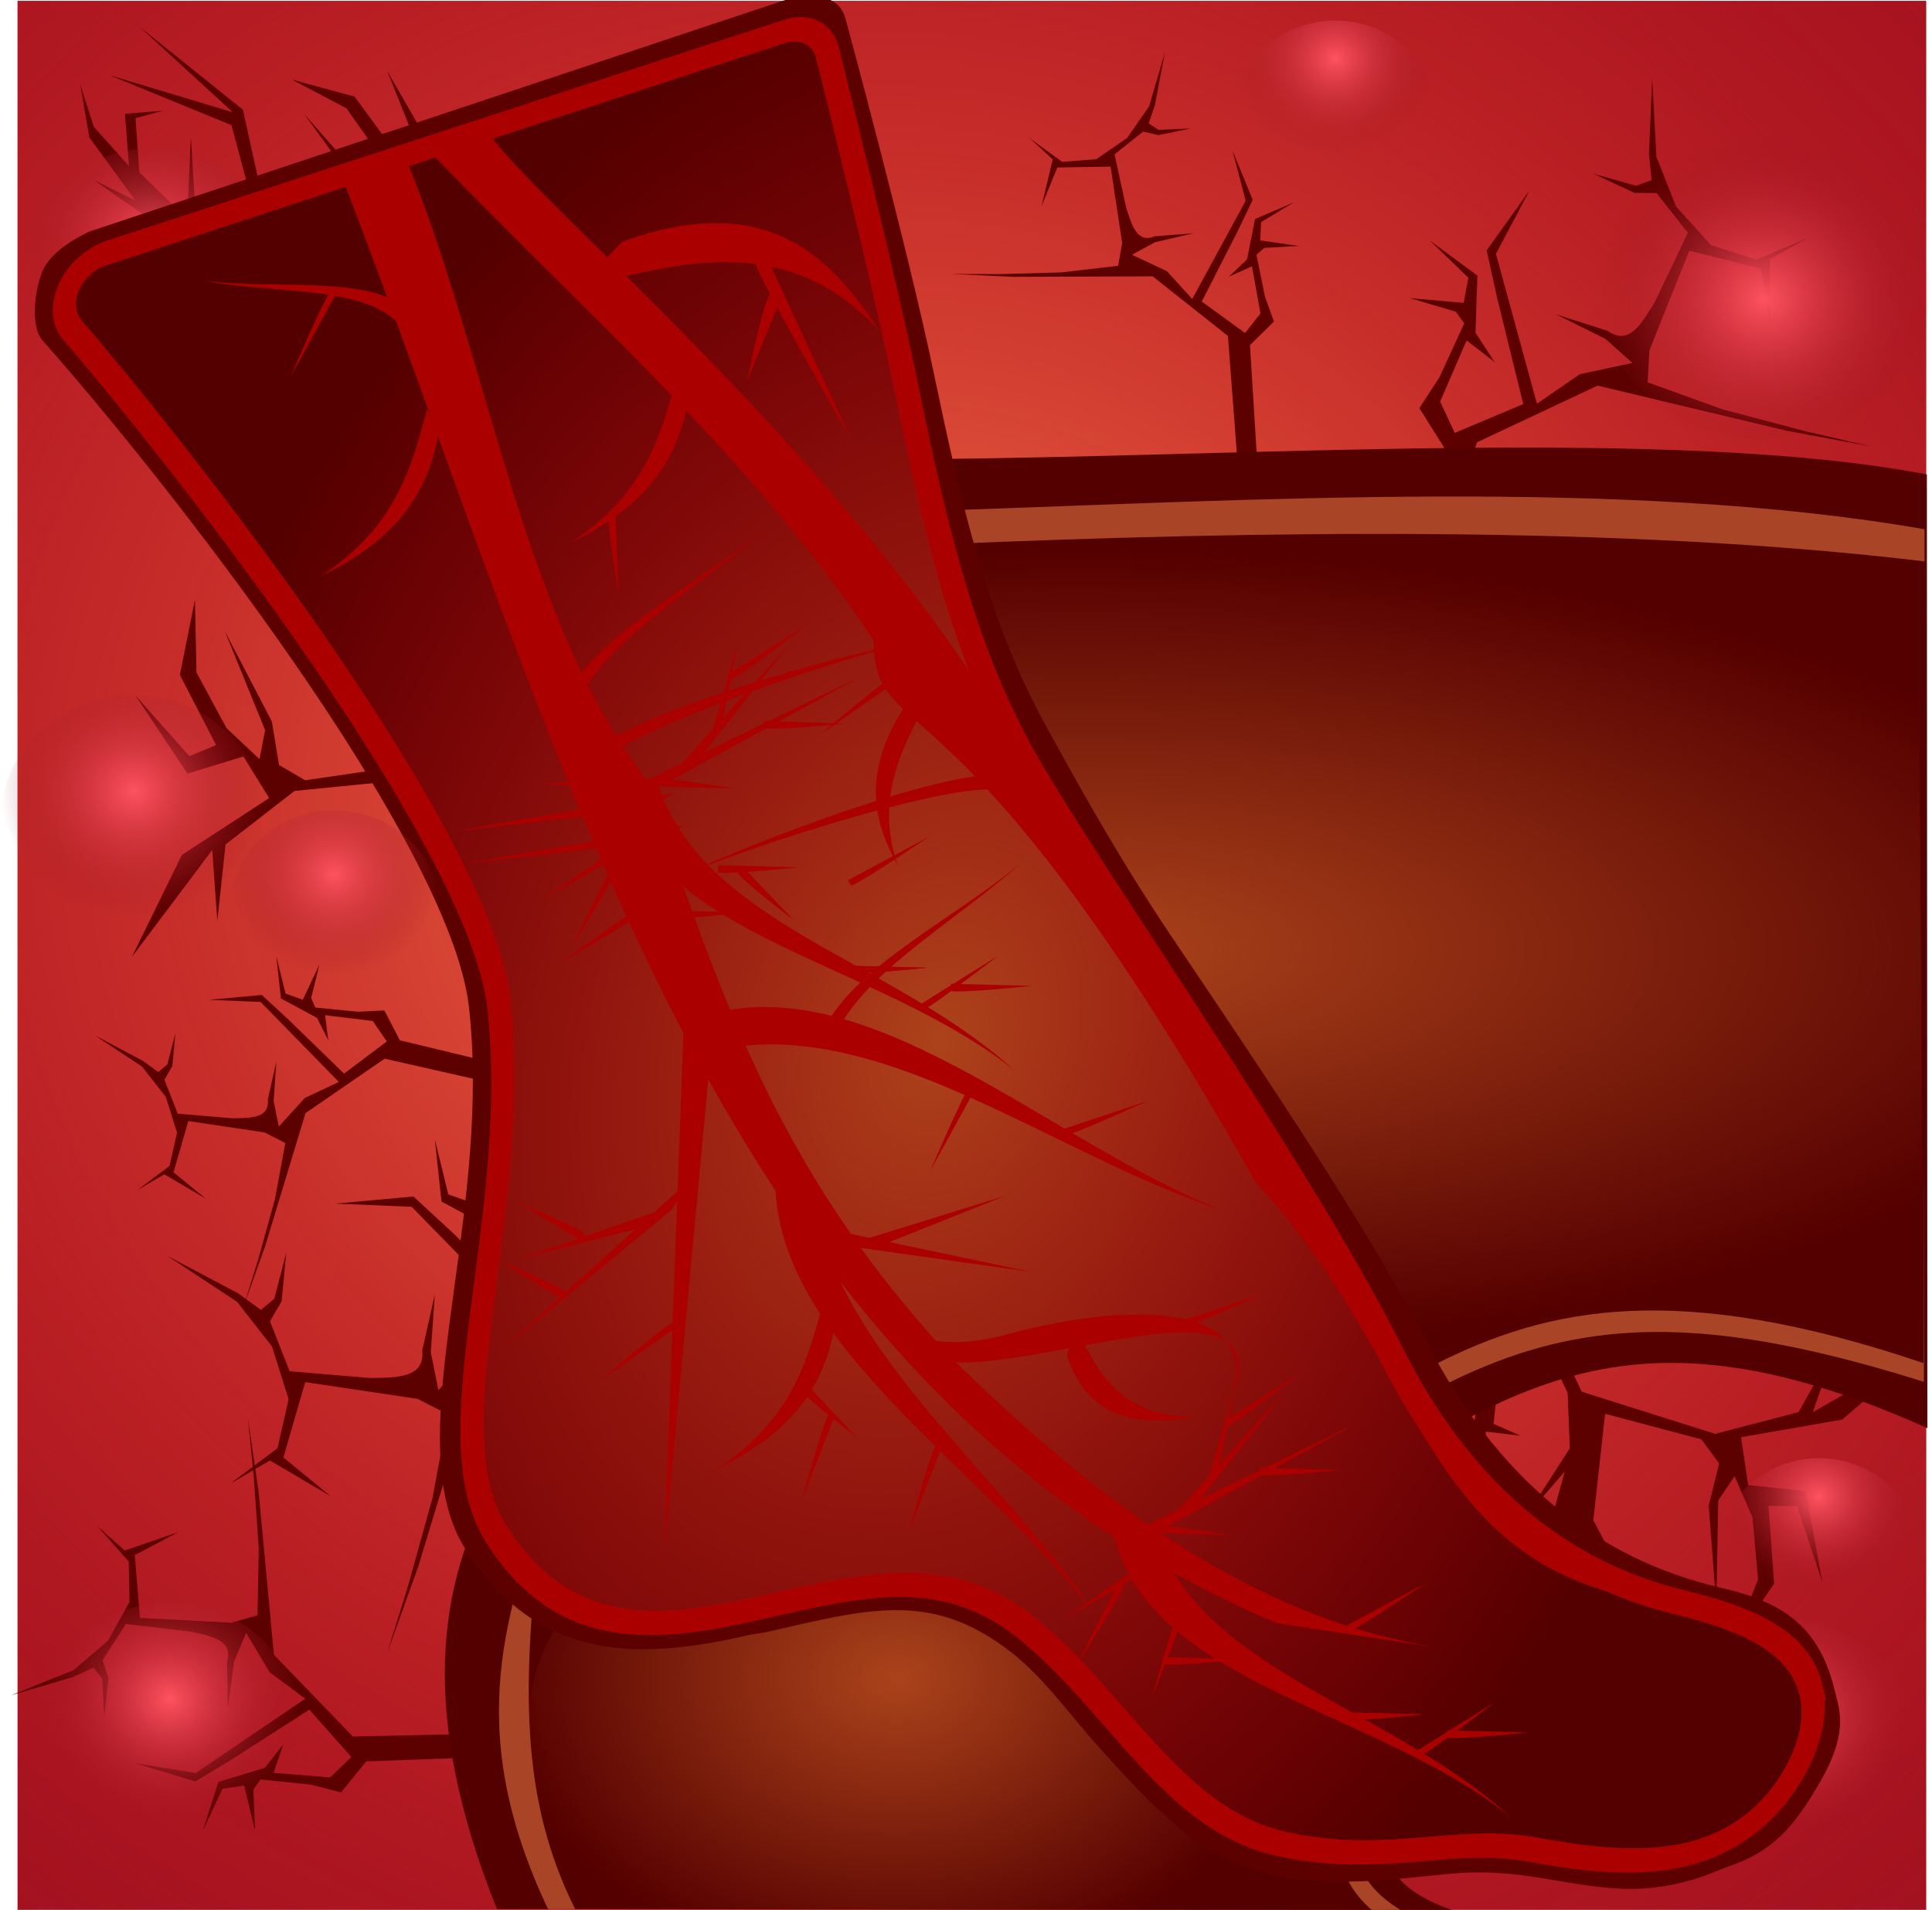 <?xml version="1.0" encoding="UTF-8" standalone="no"?>
<!-- Created with Inkscape (http://www.inkscape.org/) -->

<svg
   xmlns:dc="http://purl.org/dc/elements/1.1/"
   xmlns:cc="http://creativecommons.org/ns#"
   xmlns:rdf="http://www.w3.org/1999/02/22-rdf-syntax-ns#"
   xmlns:svg="http://www.w3.org/2000/svg"
   xmlns="http://www.w3.org/2000/svg"
   xmlns:xlink="http://www.w3.org/1999/xlink"
   xmlns:sodipodi="http://sodipodi.sourceforge.net/DTD/sodipodi-0.dtd"
   xmlns:inkscape="http://www.inkscape.org/namespaces/inkscape"
   width="228.484mm"
   height="225.822mm"
   viewBox="0 0 228.484 225.822"
   version="1.1"
   id="svg7324"
   inkscape:version="0.92.1 r15371"
   sodipodi:docname="fuß.svg">
  <defs
     id="defs7318">
    <radialGradient
       inkscape:collect="always"
       xlink:href="#linearGradient6774"
       id="radialGradient4899"
       gradientUnits="userSpaceOnUse"
       gradientTransform="matrix(0.16,-0.009,0.016,0.174,-4210.774,1723.339)"
       cx="23074.576"
       cy="282.299"
       fx="23074.576"
       fy="282.299"
       r="1142.857" />
    <linearGradient
       inkscape:collect="always"
       id="linearGradient6774">
      <stop
         style="stop-color:#f67a4b;stop-opacity:1"
         offset="0"
         id="stop6776" />
      <stop
         style="stop-color:#db0014;stop-opacity:0;"
         offset="1"
         id="stop6778" />
    </linearGradient>
    <radialGradient
       inkscape:collect="always"
       xlink:href="#linearGradient4632"
       id="radialGradient4901"
       gradientUnits="userSpaceOnUse"
       gradientTransform="matrix(1,-0.011,0.008,0.742,-932.249,557.451)"
       cx="-634.841"
       cy="64.481"
       fx="-634.841"
       fy="64.481"
       r="47.105" />
    <linearGradient
       inkscape:collect="always"
       id="linearGradient4632">
      <stop
         style="stop-color:#ab431b;stop-opacity:1;"
         offset="0"
         id="stop4628" />
      <stop
         style="stop-color:#ab431b;stop-opacity:0;"
         offset="1"
         id="stop4630" />
    </linearGradient>
    <radialGradient
       inkscape:collect="always"
       xlink:href="#linearGradient6784"
       id="radialGradient7013"
       gradientUnits="userSpaceOnUse"
       gradientTransform="matrix(0.191,0,0,0.201,-4831.11,-1410.284)"
       cx="22200.123"
       cy="-235.582"
       fx="22200.123"
       fy="-235.582"
       r="59.599" />
    <linearGradient
       inkscape:collect="always"
       id="linearGradient6784">
      <stop
         style="stop-color:#ff5260;stop-opacity:1"
         offset="0"
         id="stop6786" />
      <stop
         style="stop-color:#9b1320;stop-opacity:0;"
         offset="1"
         id="stop6788" />
    </linearGradient>
    <radialGradient
       inkscape:collect="always"
       xlink:href="#linearGradient4632"
       id="radialGradient6660"
       gradientUnits="userSpaceOnUse"
       gradientTransform="matrix(-0.039,-1,2.693,-0.008,-1744.541,-98.35)"
       cx="-625.019"
       cy="65.271"
       fx="-625.019"
       fy="65.271"
       r="47.105" />
    <radialGradient
       inkscape:collect="always"
       xlink:href="#linearGradient6784"
       id="radialGradient4907"
       gradientUnits="userSpaceOnUse"
       gradientTransform="matrix(0.318,0,0,0.335,-7508.946,-1385.25)"
       cx="22200.123"
       cy="-235.582"
       fx="22200.123"
       fy="-235.582"
       r="59.599" />
    <radialGradient
       inkscape:collect="always"
       xlink:href="#linearGradient6784"
       id="radialGradient4909"
       gradientUnits="userSpaceOnUse"
       gradientTransform="matrix(0.251,0,0,0.264,-6188.953,-1399.622)"
       cx="22200.123"
       cy="-235.582"
       fx="22200.123"
       fy="-235.582"
       r="59.599" />
    <radialGradient
       inkscape:collect="always"
       xlink:href="#linearGradient6784"
       id="radialGradient4911"
       gradientUnits="userSpaceOnUse"
       gradientTransform="matrix(0.251,0,0,0.264,-6187.063,-1590.5)"
       cx="22200.123"
       cy="-235.582"
       fx="22200.123"
       fy="-235.582"
       r="59.599" />
    <radialGradient
       inkscape:collect="always"
       xlink:href="#linearGradient6784"
       id="radialGradient4913"
       gradientUnits="userSpaceOnUse"
       gradientTransform="matrix(0.251,0,0,0.264,-6015.084,-1592.39)"
       cx="22200.123"
       cy="-235.582"
       fx="22200.123"
       fy="-235.582"
       r="59.599" />
    <radialGradient
       inkscape:collect="always"
       xlink:href="#linearGradient6784"
       id="radialGradient4915"
       gradientUnits="userSpaceOnUse"
       gradientTransform="matrix(0.251,0,0,0.264,-6079.749,-1594.689)"
       cx="22200.123"
       cy="-235.582"
       fx="22200.123"
       fy="-235.582"
       r="59.599" />
    <radialGradient
       inkscape:collect="always"
       xlink:href="#linearGradient6784"
       id="radialGradient4917"
       gradientUnits="userSpaceOnUse"
       gradientTransform="matrix(0.191,0,0,0.201,-4661.127,-1467.479)"
       cx="22200.123"
       cy="-235.582"
       fx="22200.123"
       fy="-235.582"
       r="59.599" />
    <radialGradient
       inkscape:collect="always"
       xlink:href="#linearGradient6860"
       id="radialGradient6171"
       cx="-1328.622"
       cy="933.101"
       fx="-1328.622"
       fy="933.101"
       r="138.888"
       gradientTransform="matrix(1,0,0,1.274,0,-255.802)"
       gradientUnits="userSpaceOnUse" />
    <linearGradient
       id="linearGradient6860"
       inkscape:collect="always">
      <stop
         id="stop6862"
         offset="0"
         style="stop-color:#ab431b;stop-opacity:1" />
      <stop
         id="stop6864"
         offset="1"
         style="stop-color:#db0014;stop-opacity:0;" />
    </linearGradient>
    <radialGradient
       inkscape:collect="always"
       xlink:href="#linearGradient6784"
       id="radialGradient7009"
       gradientUnits="userSpaceOnUse"
       gradientTransform="matrix(0.2,0,0,0.211,-4957.338,-1583.58)"
       cx="22200.123"
       cy="-235.582"
       fx="22200.123"
       fy="-235.582"
       r="59.599" />
  </defs>
  <sodipodi:namedview
     id="base"
     pagecolor="#ffffff"
     bordercolor="#666666"
     borderopacity="1.0"
     inkscape:pageopacity="0.0"
     inkscape:pageshadow="2"
     inkscape:zoom="0.35"
     inkscape:cx="1744.6371"
     inkscape:cy="98.177978"
     inkscape:document-units="mm"
     inkscape:current-layer="layer1"
     showgrid="false"
     fit-margin-top="0"
     fit-margin-left="0"
     fit-margin-right="0"
     fit-margin-bottom="0"
     inkscape:window-width="2560"
     inkscape:window-height="1377"
     inkscape:window-x="-8"
     inkscape:window-y="-8"
     inkscape:window-maximized="1" />
  <g
     inkscape:label="Ebene 1"
     inkscape:groupmode="layer"
     id="layer1"
     transform="translate(520.944,51.012)">
    <g
       transform="translate(1151.819,-464.956)"
       id="g7125"
       inkscape:export-xdpi="300"
       inkscape:export-ydpi="300">
      <rect
         transform="matrix(0,-1,-1,0,0,0)"
         y="1444.965"
         x="-639.761"
         height="225.721"
         width="225.721"
         id="rect4823"
         style="opacity:1;fill:#9b1320;fill-opacity:1;fill-rule:nonzero;stroke:none;stroke-width:0.943;stroke-miterlimit:4;stroke-dasharray:none;stroke-dashoffset:0;stroke-opacity:1" />
      <rect
         transform="matrix(0,-1,-1,0,0,0)"
         style="opacity:1;fill:url(#radialGradient4899);fill-opacity:1;fill-rule:nonzero;stroke:none;stroke-width:0.943;stroke-miterlimit:4;stroke-dasharray:none;stroke-dashoffset:0;stroke-opacity:1"
         id="rect4825"
         width="225.721"
         height="225.721"
         x="-639.761"
         y="1444.965" />
      <path
         style="fill:#5c0000;fill-opacity:1;fill-rule:evenodd;stroke:none;stroke-width:0.201px;stroke-linecap:butt;stroke-linejoin:miter;stroke-opacity:1"
         d="m -1526.404,468.679 -1.141,-15.01 -8.895,-7.05 -16.503,0.062 -7.386,-0.348 5.785,0.022 7.292,-0.203 6.723,-0.78 0.478,-2.697 -1.37,-9.03 -6.301,0.104 -1.861,4.563 1.315,-5.528 -2.713,-2.491 3.84,2.79 4.024,-0.313 3.647,-2.514 2.607,-3.742 1.877,-6.43 -1.202,6.313 -0.731,2.137 1.163,0.767 3.825,-0.169 -3.83,0.791 -1.819,-0.417 -3.371,2.686 1.373,6.306 c 0.67,2.067 1.278,4.261 3.359,3.385 l 4.599,-0.358 -4.546,1.061 -2.727,1.478 4.144,1.951 2.984,3.285 6.319,-11.622 -1.555,-5.927 2.388,5.819 -1.815,3.787 -4.21,8.242 5.119,3.719 1.822,-2.308 -1.003,-5.584 -2.744,1.243 2.157,-2.055 0.951,-4.771 4.633,-1.99 -3.923,2.343 -0.097,2.174 4.571,0.653 -4.083,0.232 -0.938,0.802 1.008,4.961 1.065,2.941 -2.837,2.794 0.942,15.154 z"
         id="path4829"
         inkscape:connector-curvature="0"
         sodipodi:nodetypes="ccccccccccccccccccccccccccccccccccccccccccccccccccccccc" />
      <path
         sodipodi:nodetypes="ccccccccccccccccccccccccccccccccccccccccccccccccccccccc"
         inkscape:connector-curvature="0"
         id="path4831"
         d="m -1504.4,486.169 6.308,-19.926 14.262,-6.706 22.288,5.322 10.095,1.875 -7.826,-1.807 -9.793,-2.589 -8.839,-3.189 0.209,-3.797 4.718,-11.771 8.484,2.141 1.067,6.758 -0.022,-7.89 4.458,-2.506 -6.076,2.552 -5.34,-1.701 -4.131,-4.556 -2.336,-5.885 -0.496,-9.287 -0.379,8.915 0.31,3.121 -1.815,0.668 -5.117,-1.443 4.926,2.286 2.591,0.014 3.704,4.7 -3.858,8.088 c -1.562,2.582 -3.081,5.354 -5.615,3.509 l -6.103,-1.944 5.808,2.878 3.216,2.863 -6.221,1.321 -5.076,3.494 -4.851,-17.716 3.983,-7.518 -5.075,7.108 1.251,5.695 3.074,12.477 -8.101,3.402 -1.73,-3.698 3.128,-7.229 3.315,2.551 -2.263,-3.463 0.229,-6.751 -5.63,-4.161 4.559,4.412 -0.558,2.969 -6.386,-0.569 5.445,1.609 1.013,1.382 -2.938,6.386 -2.373,3.638 2.947,4.678 -6.084,20.185 z"
         style="fill:#5c0000;fill-opacity:1;fill-rule:evenodd;stroke:none;stroke-width:0.279px;stroke-linecap:butt;stroke-linejoin:miter;stroke-opacity:1" />
      <path
         inkscape:connector-curvature="0"
         id="path4833"
         d="m -1495.86,557.199 10.164,21.3 15.768,4.98 9.87,-2.571 4.383,-7.801 -2.699,7.818 13.535,-7.783 -10.056,8.648 -11.969,2.086 0.845,5.648 6.8,0.735 1.978,10.765 -2.997,-8.99 -3.37,-0.034 0.658,9.2 -5.062,7.357 3.166,-7.86 -0.661,-7.349 -2.121,-4.86 -1.931,2.867 -0.225,12.479 -0.899,-11.873 1.234,-4.993 -2.107,-2.841 -11.383,-3.017 -1.394,12.584 8.515,16.07 -3.449,17.819 2.158,-17.198 -9.609,14.837 8.32,-16.068 -3.741,-7.913 -4.564,-5.819 -4.12,6.599 7.08,9.465 -7.642,-8.236 -0.86,9.168 4.412,6.001 3.554,-1.667 -4.269,3.077 -4.23,-5.849 -0.189,7.256 2.363,5.68 -3.774,-6.395 -0.794,-10.703 -2.51,5.781 2.256,-8.621 2.233,-1.379 0.293,-4.235 3.666,-7.906 1.524,-5.524 -4.574,5.293 5.17,-8.041 -0.252,-6.543 -6.847,-14.368 -1.916,18.018 3.157,1.4 -4.083,-0.475 0.79,14.408 -1.509,-9.292 -3.717,12.961 3.595,2.539 -3.855,-1.674 -0.413,2.899 3.094,2.584 -3.824,-1.34 -1.37,3.49 1.774,-12.113 -2.735,1.424 0.102,4.873 -1.39,-6.104 4.147,-2.561 2.636,-10.002 -4.28,-0.794 -2.935,4.809 2.912,2.432 -3.944,-2.676 3.452,-6.54 6.164,-0.722 1.269,-8.364 -4.109,-4.513 -3.8,4.551 0.998,3.614 -2.016,-3.691 4.149,-4.413 4.509,-0.405 1.644,-4.189 -2.983,-6.961 z"
         style="fill:#5c0000;fill-opacity:1;fill-rule:evenodd;stroke:none;stroke-width:0.332px;stroke-linecap:butt;stroke-linejoin:miter;stroke-opacity:1" />
      <path
         style="fill:#5c0000;fill-opacity:1;fill-rule:evenodd;stroke:none;stroke-width:0.238px;stroke-linecap:butt;stroke-linejoin:miter;stroke-opacity:1"
         d="m -1613.232,618.873 -17.804,0.391 -9.329,-9.658 -1.835,-19.437 -1.263,-8.656 0.694,6.808 0.605,8.609 -0.142,8.005 -3.119,0.875 -10.79,-0.569 -0.606,-7.43 5.157,-2.719 -6.357,2.187 -3.247,-2.906 3.728,4.198 0.097,4.774 -2.538,4.584 -4.104,3.502 -7.353,2.953 7.294,-2.145 2.432,-1.108 1.038,1.28 0.243,4.523 0.489,-4.601 -0.701,-2.093 2.772,-4.279 7.583,0.888 c 2.511,0.549 5.165,1.013 4.373,3.564 l 0.11,5.456 0.724,-5.475 1.425,-3.381 2.776,4.653 4.213,3.133 -12.953,8.783 -7.158,-1.145 7.127,2.138 4.249,-2.575 9.217,-5.909 4.971,5.597 -2.507,2.412 -6.69,-0.535 1.146,-3.375 -2.17,2.777 -5.507,1.672 -1.808,5.685 2.305,-4.889 2.548,-0.366 1.297,5.306 -0.199,-4.834 0.836,-1.197 5.958,0.613 3.586,0.914 2.962,-3.663 17.95,-0.643 z"
         id="path4835"
         inkscape:connector-curvature="0"
         sodipodi:nodetypes="ccccccccccccccccccccccccccccccccccccccccccccccccccccccc" />
      <path
         style="fill:#550000;fill-opacity:1;fill-rule:evenodd;stroke:none;stroke-width:0.265px;stroke-linecap:butt;stroke-linejoin:miter;stroke-opacity:1"
         d="m -1613.995,639.671 c -9.223,-22.956 -7.136,-38.535 -0.023,-50.838 l 112.731,26.364 c -0.011,8.198 -16.652,18.547 0.189,24.568 z"
         id="path4837"
         inkscape:connector-curvature="0"
         sodipodi:nodetypes="ccccc" />
      <path
         sodipodi:nodetypes="ccccc"
         inkscape:connector-curvature="0"
         id="path4839"
         d="m -1607.95,639.671 c -10.361,-21.818 -4.568,-35.371 -0.115,-49.609 l 100.751,23.718 c 0.039,8.664 -11.557,18.823 0.169,25.986 z"
         style="fill:#a94526;fill-opacity:1;fill-rule:evenodd;stroke:none;stroke-width:0.25px;stroke-linecap:butt;stroke-linejoin:miter;stroke-opacity:1" />
      <path
         style="fill:#550000;fill-opacity:1;fill-rule:evenodd;stroke:none;stroke-width:0.242px;stroke-linecap:butt;stroke-linejoin:miter;stroke-opacity:1"
         d="m -1604.745,639.671 c -6.375,-12.78 -6.642,-26.29 -3.621,-48.397 l 97.756,21.75 c 0.011,8.915 -8.72,19.088 0.063,26.742 z"
         id="path4841"
         inkscape:connector-curvature="0"
         sodipodi:nodetypes="ccccc" />
      <path
         sodipodi:nodetypes="ccccc"
         inkscape:connector-curvature="0"
         id="path4843"
         d="m -1604.745,639.671 c -14.555,-32.052 3.063,-38.067 10.945,-46.927 l 85.728,20.547 c 0.021,8.914 -9.089,17.139 -2.476,26.475 z"
         style="fill:url(#radialGradient4901);fill-opacity:1;fill-rule:evenodd;stroke:none;stroke-width:0.242px;stroke-linecap:butt;stroke-linejoin:miter;stroke-opacity:1" />
      <path
         sodipodi:nodetypes="ccccc"
         inkscape:connector-curvature="0"
         id="path4845"
         d="m -1444.827,582.805 c -44.322,-19.886 -54.698,3.407 -87.831,16.867 -67.216,-42.32 -23.796,-87.629 -31.614,-131.447 38.336,-0.206 89.698,-3.894 119.387,1.816 z"
         style="fill:#550000;fill-opacity:1;fill-rule:evenodd;stroke:none;stroke-width:0.504px;stroke-linecap:butt;stroke-linejoin:miter;stroke-opacity:1" />
      <path
         style="fill:#a94526;fill-opacity:1;fill-rule:evenodd;stroke:none;stroke-width:0.476px;stroke-linecap:butt;stroke-linejoin:miter;stroke-opacity:1"
         d="m -1445.237,577.327 c -44.022,-13.805 -55.488,-2.735 -94.928,26.63 -68.54,-49.745 -23.417,-87.999 -20.653,-129.672 35.593,-1.181 80.521,-3.912 115.656,2.237 z"
         id="path4847"
         inkscape:connector-curvature="0"
         sodipodi:nodetypes="ccccc" />
      <ellipse
         transform="rotate(-90)"
         ry="11.984"
         rx="11.365"
         cy="-1457.653"
         cx="-597.725"
         id="ellipse7011"
         style="opacity:1;fill:url(#radialGradient7013);fill-opacity:1;fill-rule:nonzero;stroke:none;stroke-width:0.88;stroke-miterlimit:4;stroke-dasharray:none;stroke-dashoffset:0;stroke-opacity:1" />
      <path
         sodipodi:nodetypes="ccccc"
         inkscape:connector-curvature="0"
         id="path4849"
         d="m -1445.283,575.114 c -58.052,-19.618 -61.248,12.456 -105.283,23.289 -58.268,-49.639 -26.353,-83.648 -10.367,-120.129 36.17,-1.526 79.823,-2.297 115.993,2.075 z"
         style="fill:#550000;fill-opacity:1;fill-rule:evenodd;stroke:none;stroke-width:0.46px;stroke-linecap:butt;stroke-linejoin:miter;stroke-opacity:1" />
      <path
         inkscape:connector-curvature="0"
         id="path4851"
         d="m -1603.302,521.59 -17.956,-15.78 -16.667,1.65 -8.165,6.329 -0.971,9.012 -0.604,-8.356 -9.5,12.643 5.915,-12.062 10.312,-6.715 -3.039,-4.922 -6.625,2.026 -6.134,-9.235 6.375,7.176 3.151,-1.313 -4.281,-8.304 1.78,-8.869 0.186,8.581 3.545,6.579 3.912,3.68 0.655,-3.44 -4.766,-11.708 5.57,10.696 0.842,5.141 3.095,1.805 11.801,-1.729 -3.719,-12.272 -14.335,-11.568 -3.893,-17.966 4.847,16.873 3.031,-17.646 -1.34,18.278 6.639,5.876 6.569,3.598 1.205,-7.787 -10.366,-5.99 10.399,4.622 -2.855,-8.879 -6.5,-3.829 -2.645,2.969 2.748,-4.567 6.27,3.759 -2.717,-6.832 -4.464,-4.347 6.063,4.45 5.006,9.649 0.033,-6.383 1.337,8.926 -1.529,2.174 1.416,4.06 -0.262,8.823 0.784,5.751 2.149,-6.752 -1.608,9.548 2.843,5.992 12.104,10.648 -5.4,-17.54 -3.497,-0.045 3.991,-1.186 -6.48,-13.1 5.11,8.051 -1.706,-13.55 -4.36,-0.93 4.256,0.021 -0.772,-2.864 -3.911,-1.173 4.095,-0.277 -0.116,-3.796 3.178,11.985 1.978,-2.416 -2.038,-4.497 3.728,5.13 -2.84,4.038 1.533,10.363 4.301,-0.967 0.815,-5.648 -3.681,-1.103 4.739,0.919 -0.607,7.465 -5.451,3.13 2.153,8.293 5.626,2.563 1.723,-5.752 -2.37,-2.967 3.348,2.633 -2.103,5.763 -4.037,2.175 0.139,4.556 5.553,5.292 z"
         style="fill:#5c0000;fill-opacity:1;fill-rule:evenodd;stroke:none;stroke-width:0.336px;stroke-linecap:butt;stroke-linejoin:miter;stroke-opacity:1" />
      <path
         style="fill:#5c0000;fill-opacity:1;fill-rule:evenodd;stroke:none;stroke-width:0.286px;stroke-linecap:butt;stroke-linejoin:miter;stroke-opacity:1"
         d="m -1627.915,472.539 -5.194,-19.625 7.567,-12.044 7.903,-3.809 7.218,2.675 -6.122,-3.624 13.208,-2.432 -11.408,-0.072 -9.009,5.295 -2.591,-4.174 4.049,-4.268 -4.696,-8.16 3.04,7.563 -2.191,1.898 -4.69,-6.399 -7.415,-2.006 6.452,3.391 3.658,5.186 1.315,4.367 -2.862,-0.805 -7.095,-8.057 6.02,8.285 3.589,2.587 0.2,3.036 -5.784,8.315 -7.92,-7.475 -3.363,-15.278 -12.182,-9.764 10.989,10.075 -14.561,-4.379 14.401,5.904 1.952,7.272 0.247,6.356 -6.376,-2.033 -0.627,-10.148 -0.426,9.655 -5.668,-5.533 -0.448,-6.391 3.258,-0.886 -4.512,0.359 0.483,6.19 -4.164,-4.652 -1.613,-5.04 1.086,6.294 5.438,7.46 -4.864,-2.393 6.278,4.397 2.232,-0.339 2.55,2.614 6.805,3.143 4.075,2.774 -5.946,-0.924 7.866,2.394 3.478,4.43 3.509,13.233 -11.287,-10.748 1.29,-2.675 -2.413,2.585 -7.503,-9.887 4.184,6.933 -9.653,-6.429 0.944,-3.666 -1.596,3.243 -1.884,-1.671 0.59,-3.417 -1.761,3.008 -2.842,-1.525 7.906,6.955 -2.586,0.588 -2.647,-3.252 2.487,4.777 4.145,-0.629 7.297,5.09 -2.364,2.903 -4.602,-1.52 0.556,-3.216 -1.097,3.95 5.904,2.366 4.444,-2.958 5.488,4.778 -0.182,5.247 -5.025,-0.868 -1.357,-2.925 0.733,3.542 5.177,0.584 3.182,-2.245 3.41,1.831 1.919,6.225 z"
         id="path4853"
         inkscape:connector-curvature="0" />
      <path
         sodipodi:nodetypes="ccccccccccccccccccccccccccccccccccccccccccccccccccccccc"
         inkscape:connector-curvature="0"
         id="path4855"
         d="m -1612.592,542.444 -14.681,-3.323 -9.354,6.429 -4.794,15.792 -2.504,6.958 1.722,-5.522 1.951,-7.029 1.231,-6.655 -2.437,-1.25 -9.033,-1.346 -1.753,6.053 3.813,3.121 -4.897,-2.882 -3.179,1.86 3.795,-2.85 0.884,-3.938 -1.331,-4.225 -2.81,-3.592 -5.593,-3.685 5.68,3.005 1.828,1.328 1.075,-0.885 0.963,-3.706 -0.37,3.894 -0.933,1.616 1.576,4.011 6.431,0.542 c 2.173,-0.032 4.449,0.031 4.223,-2.215 l 1.01,-4.501 -0.322,4.657 0.611,3.04 3.083,-3.387 4.017,-1.886 -9.251,-9.457 -6.122,-0.257 6.264,-0.571 3.086,2.848 6.639,6.447 5.06,-3.799 -1.67,-2.42 -5.632,-0.683 0.381,2.989 -1.33,-2.666 -4.28,-2.312 -0.54,-5.013 1.086,4.438 2.049,0.732 1.968,-4.177 -0.979,3.971 0.491,1.132 5.038,0.495 3.124,-0.153 1.837,3.533 14.761,3.556 z"
         style="fill:#5c0000;fill-opacity:1;fill-rule:evenodd;stroke:none;stroke-width:0.201px;stroke-linecap:butt;stroke-linejoin:miter;stroke-opacity:1" />
      <path
         style="fill:url(#radialGradient6660);fill-opacity:1;fill-rule:evenodd;stroke:none;stroke-width:0.46px;stroke-linecap:butt;stroke-linejoin:miter;stroke-opacity:1"
         d="m -1445.096,600.585 c -45.13,-6.811 -20.285,7.608 -113.846,-0.873 -56.958,-59.036 -30.696,-86.786 1.191,-121.637 l 111.841,1.873 z"
         id="path4863"
         inkscape:connector-curvature="0"
         sodipodi:nodetypes="ccccc" />
      <ellipse
         transform="rotate(-90)"
         ry="19.991"
         rx="18.959"
         cy="-1464.27"
         cx="-446.971"
         id="ellipse4875"
         style="opacity:1;fill:url(#radialGradient4907);fill-opacity:1;fill-rule:nonzero;stroke:none;stroke-width:1.467;stroke-miterlimit:4;stroke-dasharray:none;stroke-dashoffset:0;stroke-opacity:1" />
      <ellipse
         style="opacity:1;fill:url(#radialGradient4909);fill-opacity:1;fill-rule:nonzero;stroke:none;stroke-width:1.157;stroke-miterlimit:4;stroke-dasharray:none;stroke-dashoffset:0;stroke-opacity:1"
         id="ellipse4877"
         cx="-620.314"
         cy="-1461.932"
         rx="14.95"
         ry="15.763"
         transform="rotate(-90)" />
      <path
         style="fill:#5c0000;fill-opacity:1;fill-rule:evenodd;stroke:none;stroke-width:0.296px;stroke-linecap:butt;stroke-linejoin:miter;stroke-opacity:1"
         d="m -1580.873,571.396 -21.613,-4.892 -13.771,9.465 -7.057,23.248 -3.687,10.243 2.534,-8.13 2.872,-10.348 1.812,-9.797 -3.587,-1.84 -13.299,-1.981 -2.581,8.911 5.614,4.594 -7.209,-4.243 -4.679,2.739 5.587,-4.195 1.301,-5.798 -1.959,-6.219 -4.136,-5.288 -8.234,-5.424 8.362,4.424 2.691,1.954 1.583,-1.304 1.418,-5.455 -0.545,5.732 -1.374,2.379 2.32,5.905 9.467,0.798 c 3.199,-0.047 6.549,0.046 6.216,-3.261 l 1.488,-6.626 -0.475,6.856 0.899,4.476 4.539,-4.986 5.914,-2.776 -13.618,-13.922 -9.012,-0.378 9.222,-0.841 4.543,4.193 9.774,9.491 7.45,-5.593 -2.459,-3.563 -8.291,-1.006 0.561,4.4 -1.958,-3.925 -6.301,-3.404 -0.795,-7.38 1.598,6.533 3.017,1.077 2.897,-6.149 -1.441,5.845 0.723,1.667 7.417,0.729 4.599,-0.225 2.704,5.201 21.73,5.235 z"
         id="path7005"
         inkscape:connector-curvature="0"
         sodipodi:nodetypes="ccccccccccccccccccccccccccccccccccccccccccccccccccccccc" />
      <ellipse
         transform="rotate(-90)"
         ry="15.763"
         rx="14.95"
         cy="-1652.81"
         cx="-618.424"
         id="ellipse4879"
         style="opacity:1;fill:url(#radialGradient4911);fill-opacity:1;fill-rule:nonzero;stroke:none;stroke-width:1.157;stroke-miterlimit:4;stroke-dasharray:none;stroke-dashoffset:0;stroke-opacity:1" />
      <ellipse
         style="opacity:1;fill:url(#radialGradient4913);fill-opacity:1;fill-rule:nonzero;stroke:none;stroke-width:1.157;stroke-miterlimit:4;stroke-dasharray:none;stroke-dashoffset:0;stroke-opacity:1"
         id="ellipse4881"
         cx="-446.445"
         cy="-1654.7"
         rx="14.95"
         ry="15.763"
         transform="rotate(-90)" />
      <ellipse
         transform="rotate(-90)"
         ry="15.763"
         rx="14.95"
         cy="-1656.999"
         cx="-511.11"
         id="ellipse4883"
         style="opacity:1;fill:url(#radialGradient4915);fill-opacity:1;fill-rule:nonzero;stroke:none;stroke-width:1.157;stroke-miterlimit:4;stroke-dasharray:none;stroke-dashoffset:0;stroke-opacity:1" />
      <ellipse
         style="opacity:1;fill:url(#radialGradient4917);fill-opacity:1;fill-rule:nonzero;stroke:none;stroke-width:0.88;stroke-miterlimit:4;stroke-dasharray:none;stroke-dashoffset:0;stroke-opacity:1"
         id="ellipse4885"
         cx="-427.741"
         cy="-1514.849"
         rx="11.365"
         ry="11.984"
         transform="rotate(-90)" />
      <g
         transform="matrix(0.705,-0.231,0.042,0.702,-664.025,-425.06)"
         id="g6526">
        <path
           inkscape:connector-curvature="0"
           d="m -1190.041,1088.504 c -1.767,-9.216 -6.109,-14.977 -16.459,-20.84 -20.941,-11.863 -36.729,-31.2 -46.931,-57.47 -8.534,-21.982 -24.128,-53.116 -37.888,-80.586 -8.931,-17.83 -15.173,-33.363 -18.758,-41.951 -8.762,-20.99 -12.024,-42.746 -15.147,-65.196 -3.041,-21.845 -10.896,-62.453 -10.969,-62.858 -0.618,-3.41 -4.742,-4.714 -8.311,-4.696 l -116.118,0.576 c 0,0 -5.129,0.649 -6.427,2.915 -1.298,2.266 -2.173,7.302 -0.764,9.505 18.075,28.281 62.465,105.035 63.893,134.183 0.817,16.65 -2.369,32.171 -5.181,45.862 -3.447,16.785 -6.421,31.28 -0.858,42.86 10.639,22.139 26.841,26.583 44.504,28.298 l 2.45,0.414 c 17.518,1.687 28.549,2.219 41.477,17.285 5.35,6.236 9.316,13.969 13.667,20.67 8.004,12.328 15.298,23.706 27.327,30.195 9.523,5.136 20.55,7.082 27.805,8.798 6.219,1.471 10.756,3.396 17.229,6.665 8.997,4.542 14.745,7.45 23.87,7.45 l 4.276,-0.267 c 6.843,0 9.924,-2.594 13.966,-7.502 4.462,-5.417 4.378,-8.744 3.748,-12.04 z"
           id="path6173"
           style="fill:none;fill-opacity:1;stroke:#5d0000;stroke-width:3.983;stroke-miterlimit:4;stroke-dasharray:none;stroke-opacity:1"
           sodipodi:nodetypes="cccccccscccccccccccccccccc" />
        <path
           inkscape:connector-curvature="0"
           d="m -1191.905,1087.258 c -1.684,-9.043 -11.043,-15.615 -20.906,-21.368 -19.956,-11.641 -35.001,-30.616 -44.723,-56.395 -8.132,-21.571 -22.993,-52.123 -36.105,-79.079 -8.51,-17.496 -15.86,-32.608 -19.276,-41.035 -8.35,-20.597 -11.713,-42.077 -14.69,-64.107 -2.898,-21.436 -9.874,-61.022 -9.944,-61.42 -0.589,-3.346 -3.5,-5.788 -6.901,-5.788 h -114.129 c -2.544,0 -4.888,1.379 -6.125,3.602 -1.237,2.223 -1.171,4.94 0.172,7.102 17.225,27.752 62.228,106.037 63.589,134.641 0.778,16.338 -2.258,31.569 -4.937,45.005 -3.285,16.471 -6.119,30.695 -0.818,42.058 10.138,21.725 26.087,25.036 42.92,26.72 l 1.444,0.144 c 16.694,1.656 29.88,2.964 42.2,17.748 5.098,6.119 9.386,12.92 13.533,19.497 7.628,12.097 14.833,23.525 26.296,29.893 9.075,5.04 16.909,6.95 23.822,8.633 5.927,1.444 11.524,2.808 17.692,6.016 8.574,4.457 18.509,9.015 27.204,9.015 v 0 c 6.521,0 12.004,-2.546 15.856,-7.362 4.252,-5.315 4.427,-10.285 3.826,-13.519 z"
           id="path2-7"
           style="fill:#550000;fill-opacity:1;stroke:#aa0000;stroke-width:3.852;stroke-miterlimit:4;stroke-dasharray:none;stroke-opacity:1"
           sodipodi:nodetypes="cccccccssccccccccccccccccc" />
        <path
           sodipodi:nodetypes="cccccccssccccccccccccccccc"
           style="fill:url(#radialGradient6171);fill-opacity:1;stroke:#aa0000;stroke-width:3.852;stroke-miterlimit:4;stroke-dasharray:none;stroke-opacity:1"
           id="path6163"
           d="m -1191.905,1087.258 c -1.684,-9.043 -11.043,-15.615 -20.906,-21.368 -19.956,-11.641 -35.001,-30.616 -44.723,-56.395 -8.132,-21.571 -22.993,-52.123 -36.105,-79.079 -8.51,-17.496 -15.86,-32.608 -19.276,-41.035 -8.35,-20.597 -11.713,-42.077 -14.69,-64.107 -2.898,-21.436 -9.874,-61.022 -9.944,-61.42 -0.589,-3.346 -3.5,-5.783 -6.901,-5.788 l -113.562,-0.189 c -2.544,-0.004 -5.455,1.568 -6.692,3.791 -1.237,2.223 -1.171,4.94 0.172,7.102 17.225,27.752 62.228,106.037 63.589,134.641 0.778,16.338 -2.258,31.569 -4.937,45.005 -3.285,16.471 -6.119,30.695 -0.818,42.058 10.138,21.725 26.087,25.036 42.92,26.72 l 1.444,0.144 c 16.694,1.656 29.88,2.964 42.2,17.748 5.098,6.119 9.386,12.92 13.533,19.497 7.628,12.097 14.833,23.525 26.296,29.893 9.075,5.04 16.909,6.95 23.822,8.633 5.927,1.444 11.524,2.808 17.692,6.016 8.574,4.457 18.509,9.015 27.204,9.015 v 0 c 6.521,0 12.004,-2.546 15.856,-7.362 4.252,-5.315 4.427,-10.285 3.826,-13.519 z"
           inkscape:connector-curvature="0" />
        <path
           style="fill:#aa0000;fill-rule:evenodd;stroke:none;stroke-width:0.265px;stroke-linecap:butt;stroke-linejoin:miter;stroke-opacity:1"
           d="m -1418.545,758.509 c 31.551,109.415 48.788,219.038 139.473,289.152 l 25.702,12.473 c -29.674,-14.744 -54.068,-42.308 -76.729,-74.083 -27.911,-41.98 -34.871,-75.252 -44.536,-112.205 -18.701,-33.055 -21.863,-78.672 -33.327,-115.336 z"
           id="path6053"
           inkscape:connector-curvature="0"
           sodipodi:nodetypes="ccccccc" />
        <path
           sodipodi:nodetypes="cscccccc"
           inkscape:connector-curvature="0"
           id="path6055"
           d="m -1394.334,758.518 c 8.958,16.646 55.986,73.245 81.051,130.01 31.662,71.702 47.533,95.569 68.458,147.133 9.202,12.639 18.404,20.044 27.606,28.659 -37.81,-18.734 -34.86,-51.245 -60.887,-90.433 -44.078,-103.728 -58.527,-92.159 -57.609,-110.364 -18.131,-37.127 -47.403,-73.913 -68.847,-105.785 z"
           style="fill:#aa0000;fill-rule:evenodd;stroke:none;stroke-width:0.265px;stroke-linecap:butt;stroke-linejoin:miter;stroke-opacity:1" />
        <path
           style="fill:#aa0000;fill-opacity:1;fill-rule:evenodd;stroke:none;stroke-width:0.265px;stroke-linecap:butt;stroke-linejoin:miter;stroke-opacity:1"
           d="m -1364.494,916.503 c 26.71,3.188 53.421,39.813 80.131,59.72 -26.458,-17.765 -52.917,-49.182 -79.375,-53.295 z"
           id="path6057"
           inkscape:connector-curvature="0"
           sodipodi:nodetypes="cccc" />
        <path
           sodipodi:nodetypes="cccc"
           inkscape:connector-curvature="0"
           id="path6059"
           d="m -1357.271,948.728 c -0.465,26.896 32.198,58.328 48.297,87.492 -14.011,-28.624 -41.549,-59.1 -42.033,-85.872 z"
           style="fill:#aa0000;fill-opacity:1;fill-rule:evenodd;stroke:none;stroke-width:0.265px;stroke-linecap:butt;stroke-linejoin:miter;stroke-opacity:1" />
        <path
           style="fill:#aa0000;fill-opacity:1;fill-rule:evenodd;stroke:none;stroke-width:0.265px;stroke-linecap:butt;stroke-linejoin:miter;stroke-opacity:1"
           d="m -1304.955,1024.659 c 4.854,26.458 40.81,42.131 62.349,67.543 -19.386,-25.295 -50.129,-41.042 -55.889,-67.191 z"
           id="path6061"
           inkscape:connector-curvature="0"
           sodipodi:nodetypes="cccc" />
        <path
           sodipodi:nodetypes="ccscc"
           inkscape:connector-curvature="0"
           id="path6063"
           d="m -1336.343,977.412 c -6.244,20.898 70.905,5.939 49.91,33.526 11.785,-15.377 -11.452,-24.416 -34.237,-25.573 -13.853,-0.704 -24.391,-9.443 -22.133,-19.695 z"
           style="fill:#aa0000;fill-opacity:1;fill-rule:evenodd;stroke:none;stroke-width:0.265px;stroke-linecap:butt;stroke-linejoin:miter;stroke-opacity:1" />
        <path
           sodipodi:nodetypes="cccc"
           inkscape:connector-curvature="0"
           id="path6065"
           d="m -1347.443,924.663 c 5.672,-8.354 22.491,-10.938 33.736,-16.407 -10.488,5.754 -25.527,9.153 -31.464,17.263 z"
           style="fill:#aa0000;fill-opacity:1;fill-rule:evenodd;stroke:none;stroke-width:0.099px;stroke-linecap:butt;stroke-linejoin:miter;stroke-opacity:1" />
        <path
           style="fill:#aa0000;fill-opacity:1;fill-rule:evenodd;stroke:none;stroke-width:0.099px;stroke-linecap:butt;stroke-linejoin:miter;stroke-opacity:1"
           d="m -1386.464,855.708 c 5.672,-8.354 22.491,-10.938 33.736,-16.407 -10.488,5.754 -25.527,9.153 -31.464,17.263 z"
           id="path6067"
           inkscape:connector-curvature="0"
           sodipodi:nodetypes="cccc" />
        <path
           sodipodi:nodetypes="cccc"
           inkscape:connector-curvature="0"
           id="path6069"
           d="m -1382.578,866.298 c 9.38,-3.739 40.258,-2.331 52.636,-0.556 -11.911,-1.113 -41.772,-0.849 -51.234,2.54 z"
           style="fill:#aa0000;fill-opacity:1;fill-rule:evenodd;stroke:none;stroke-width:0.099px;stroke-linecap:butt;stroke-linejoin:miter;stroke-opacity:1" />
        <path
           sodipodi:nodetypes="cccc"
           inkscape:connector-curvature="0"
           id="path6071"
           d="m -1408.854,784.079 c -5.672,-8.354 -22.491,-10.938 -33.736,-16.407 10.488,5.754 25.527,9.153 31.464,17.263 z"
           style="fill:#aa0000;fill-opacity:1;fill-rule:evenodd;stroke:none;stroke-width:0.099px;stroke-linecap:butt;stroke-linejoin:miter;stroke-opacity:1" />
        <path
           style="fill:#aa0000;fill-opacity:1;fill-rule:evenodd;stroke:none;stroke-width:0.265px;stroke-linecap:butt;stroke-linejoin:miter;stroke-opacity:1"
           d="m -1370.542,914.613 -8.693,88.824 12.095,-77.107 z"
           id="path6145"
           inkscape:connector-curvature="0" />
        <path
           inkscape:connector-curvature="0"
           id="path6147"
           d="m -1371.303,942.712 -32.342,17.706 29.134,-13.817 z"
           style="fill:#aa0000;fill-opacity:1;fill-rule:evenodd;stroke:none;stroke-width:0.109px;stroke-linecap:butt;stroke-linejoin:miter;stroke-opacity:1" />
        <path
           style="fill:#aa0000;fill-opacity:1;fill-rule:evenodd;stroke:none;stroke-width:0.089px;stroke-linecap:butt;stroke-linejoin:miter;stroke-opacity:1"
           d="m -1375.843,946.061 -24.396,0.423 21.313,1.501 z"
           id="path6149"
           inkscape:connector-curvature="0" />
        <path
           style="fill:#aa0000;fill-opacity:1;fill-rule:evenodd;stroke:none;stroke-width:0.109px;stroke-linecap:butt;stroke-linejoin:miter;stroke-opacity:1"
           d="m -1348.46,958.587 32.342,17.706 -29.134,-13.817 z"
           id="path6151"
           inkscape:connector-curvature="0" />
        <path
           inkscape:connector-curvature="0"
           id="path6153"
           d="m -1343.92,961.936 24.396,0.423 -21.313,1.501 z"
           style="fill:#aa0000;fill-opacity:1;fill-rule:evenodd;stroke:none;stroke-width:0.089px;stroke-linecap:butt;stroke-linejoin:miter;stroke-opacity:1" />
        <path
           inkscape:connector-curvature="0"
           id="path6155"
           d="m -1300.998,1024.655 36.447,-5.575 -31.538,6.716 z"
           style="fill:#aa0000;fill-opacity:1;fill-rule:evenodd;stroke:none;stroke-width:0.109px;stroke-linecap:butt;stroke-linejoin:miter;stroke-opacity:1" />
        <path
           style="fill:#aa0000;fill-opacity:1;fill-rule:evenodd;stroke:none;stroke-width:0.089px;stroke-linecap:butt;stroke-linejoin:miter;stroke-opacity:1"
           d="m -1295.357,1024.56 19.638,-14.48 -16.021,14.136 z"
           id="path6157"
           inkscape:connector-curvature="0" />
        <path
           style="fill:#aa0000;fill-opacity:1;fill-rule:evenodd;stroke:none;stroke-width:0.109px;stroke-linecap:butt;stroke-linejoin:miter;stroke-opacity:1"
           d="m -1300.998,1024.655 36.447,-5.575 -31.538,6.716 z"
           id="path6159"
           inkscape:connector-curvature="0" />
        <path
           inkscape:connector-curvature="0"
           id="path6161"
           d="m -1295.357,1024.56 19.638,-14.48 -16.021,14.136 z"
           style="fill:#aa0000;fill-opacity:1;fill-rule:evenodd;stroke:none;stroke-width:0.089px;stroke-linecap:butt;stroke-linejoin:miter;stroke-opacity:1" />
        <path
           style="fill:#aa0000;fill-opacity:1;fill-rule:evenodd;stroke:none;stroke-width:0.265px;stroke-linecap:butt;stroke-linejoin:miter;stroke-opacity:1"
           d="m -1406.907,801.07 c -3.163,8.931 -6.34,17.855 -19.243,21.916 9.423,-1.578 17.772,-4.948 20.847,-17.105 z"
           id="path6177"
           inkscape:connector-curvature="0"
           sodipodi:nodetypes="cccc" />
        <path
           sodipodi:nodetypes="cccc"
           inkscape:connector-curvature="0"
           id="path6179"
           d="m -1365.48,809.088 c -3.163,8.931 -6.34,17.855 -19.243,21.916 9.423,-1.578 17.772,-4.948 20.847,-17.105 z"
           style="fill:#aa0000;fill-opacity:1;fill-rule:evenodd;stroke:none;stroke-width:0.265px;stroke-linecap:butt;stroke-linejoin:miter;stroke-opacity:1" />
        <path
           style="fill:#aa0000;fill-opacity:1;fill-rule:evenodd;stroke:none;stroke-width:0.265px;stroke-linecap:butt;stroke-linejoin:miter;stroke-opacity:1"
           d="m -1350.513,969.985 c -3.163,8.931 -6.34,17.855 -19.243,21.916 9.423,-1.578 17.772,-4.948 20.847,-17.105 z"
           id="path6181"
           inkscape:connector-curvature="0"
           sodipodi:nodetypes="cccc" />
        <path
           sodipodi:nodetypes="cccc"
           inkscape:connector-curvature="0"
           id="path6183"
           d="m -1309.353,987.357 c 3.163,8.931 6.34,17.855 19.243,21.916 -9.423,-1.578 -17.772,-4.947 -20.847,-17.105 z"
           style="fill:#aa0000;fill-opacity:1;fill-rule:evenodd;stroke:none;stroke-width:0.265px;stroke-linecap:butt;stroke-linejoin:miter;stroke-opacity:1" />
        <path
           style="fill:#aa0000;fill-opacity:1;fill-rule:evenodd;stroke:none;stroke-width:0.265px;stroke-linecap:butt;stroke-linejoin:miter;stroke-opacity:1"
           d="m -1325.604,874.104 c -5.886,7.425 -11.757,14.859 -8.341,27.947 -3.67,-8.821 -5.252,-17.684 3.413,-26.75 z"
           id="path6185"
           inkscape:connector-curvature="0"
           sodipodi:nodetypes="cccc" />
        <path
           sodipodi:nodetypes="cccc"
           inkscape:connector-curvature="0"
           id="path6187"
           d="m -1380.97,789.371 c 17.6,1.05 35.194,2.131 49.108,23.109 -7.68,-16.035 -18.009,-29.225 -41.332,-28.456 z"
           style="fill:#aa0000;fill-opacity:1;fill-rule:evenodd;stroke:none;stroke-width:0.492px;stroke-linecap:butt;stroke-linejoin:miter;stroke-opacity:1" />
        <path
           style="fill:#aa0000;fill-opacity:1;fill-rule:evenodd;stroke:none;stroke-width:0.265px;stroke-linecap:butt;stroke-linejoin:miter;stroke-opacity:1"
           d="m -1351.582,794.389 c 0.802,4.009 14.165,34.745 14.165,34.745 l -12.027,-34.478 z"
           id="path6189"
           inkscape:connector-curvature="0" />
        <path
           inkscape:connector-curvature="0"
           id="path6191"
           d="m -1349.34,800.651 c -1.391,1.255 -4.662,13.152 -4.662,13.152 l 6.704,-12.411 z"
           style="fill:#aa0000;fill-opacity:1;fill-rule:evenodd;stroke:none;stroke-width:0.173px;stroke-linecap:butt;stroke-linejoin:miter;stroke-opacity:1" />
        <path
           style="fill:#aa0000;fill-opacity:1;fill-rule:evenodd;stroke:none;stroke-width:0.127px;stroke-linecap:butt;stroke-linejoin:miter;stroke-opacity:1"
           d="m -1378.075,828.271 c -0.374,1.737 0.84,13.865 0.84,13.865 l 0.313,-14.094 z"
           id="path6193"
           inkscape:connector-curvature="0" />
        <path
           inkscape:connector-curvature="0"
           id="path6195"
           d="m -1421.751,776.555 c -1.307,1.204 -7.311,11.811 -7.311,11.811 l 8.384,-11.333 z"
           style="fill:#aa0000;fill-opacity:1;fill-rule:evenodd;stroke:none;stroke-width:0.127px;stroke-linecap:butt;stroke-linejoin:miter;stroke-opacity:1" />
        <path
           style="fill:#aa0000;fill-opacity:1;fill-rule:evenodd;stroke:none;stroke-width:0.127px;stroke-linecap:butt;stroke-linejoin:miter;stroke-opacity:1"
           d="m -1324.331,942.396 c -1.307,1.204 -7.311,11.811 -7.311,11.811 l 8.384,-11.333 z"
           id="path6197"
           inkscape:connector-curvature="0" />
        <path
           inkscape:connector-curvature="0"
           id="path6199"
           d="m -1309.056,955.621 c 1.747,0.326 13.837,-1.218 13.837,-1.218 l -14.097,0.071 z"
           style="fill:#aa0000;fill-opacity:1;fill-rule:evenodd;stroke:none;stroke-width:0.127px;stroke-linecap:butt;stroke-linejoin:miter;stroke-opacity:1" />
        <path
           style="fill:#aa0000;fill-opacity:1;fill-rule:evenodd;stroke:none;stroke-width:0.127px;stroke-linecap:butt;stroke-linejoin:miter;stroke-opacity:1"
           d="m -1291.817,993.707 c 1.747,0.326 13.837,-1.218 13.837,-1.218 l -14.097,0.071 z"
           id="path6201"
           inkscape:connector-curvature="0" />
        <path
           inkscape:connector-curvature="0"
           id="path6203"
           d="m -1389.092,945.882 c -1.016,-1.458 -10.716,-8.838 -10.716,-8.838 l 10.098,9.837 z"
           style="fill:#aa0000;fill-opacity:1;fill-rule:evenodd;stroke:none;stroke-width:0.127px;stroke-linecap:butt;stroke-linejoin:miter;stroke-opacity:1" />
        <path
           style="fill:#aa0000;fill-opacity:1;fill-rule:evenodd;stroke:none;stroke-width:0.127px;stroke-linecap:butt;stroke-linejoin:miter;stroke-opacity:1"
           d="m -1392.834,954.434 c -1.016,-1.458 -10.716,-8.838 -10.716,-8.838 l 10.098,9.837 z"
           id="path6205"
           inkscape:connector-curvature="0" />
        <path
           inkscape:connector-curvature="0"
           id="path6207"
           d="m -1375.633,965.294 c -1.754,0.284 -12.611,5.824 -12.611,5.824 l 13.243,-4.833 z"
           style="fill:#aa0000;fill-opacity:1;fill-rule:evenodd;stroke:none;stroke-width:0.127px;stroke-linecap:butt;stroke-linejoin:miter;stroke-opacity:1" />
        <path
           style="fill:#aa0000;fill-opacity:1;fill-rule:evenodd;stroke:none;stroke-width:0.127px;stroke-linecap:butt;stroke-linejoin:miter;stroke-opacity:1"
           d="m -1355.029,983.413 c 0.7,1.633 8.706,10.824 8.706,10.824 l -7.897,-11.678 z"
           id="path6209"
           inkscape:connector-curvature="0" />
        <path
           inkscape:connector-curvature="0"
           id="path6211"
           d="m -1350.804,988.999 c -1.095,1.399 -5.303,12.838 -5.303,12.838 l 6.44,-12.54 z"
           style="fill:#aa0000;fill-opacity:1;fill-rule:evenodd;stroke:none;stroke-width:0.127px;stroke-linecap:butt;stroke-linejoin:miter;stroke-opacity:1" />
        <path
           style="fill:#aa0000;fill-opacity:1;fill-rule:evenodd;stroke:none;stroke-width:0.127px;stroke-linecap:butt;stroke-linejoin:miter;stroke-opacity:1"
           d="m -1333.432,999.824 c -1.095,1.399 -5.303,12.838 -5.303,12.838 l 6.44,-12.54 z"
           id="path6213"
           inkscape:connector-curvature="0" />
        <path
           inkscape:connector-curvature="0"
           id="path6215"
           d="m -1294.945,1040.182 c -1.095,1.399 -5.303,12.838 -5.303,12.838 l 6.44,-12.54 z"
           style="fill:#aa0000;fill-opacity:1;fill-rule:evenodd;stroke:none;stroke-width:0.127px;stroke-linecap:butt;stroke-linejoin:miter;stroke-opacity:1" />
        <path
           style="fill:#aa0000;fill-opacity:1;fill-rule:evenodd;stroke:none;stroke-width:0.127px;stroke-linecap:butt;stroke-linejoin:miter;stroke-opacity:1"
           d="m -1267.525,1053.001 c 1.777,-0.021 13.334,-3.894 13.334,-3.894 l -13.812,2.821 z"
           id="path6217"
           inkscape:connector-curvature="0" />
        <path
           inkscape:connector-curvature="0"
           id="path6219"
           d="m -1280.423,1022.225 c 1.526,0.911 13.402,3.652 13.402,3.652 l -13.248,-4.818 z"
           style="fill:#aa0000;fill-opacity:1;fill-rule:evenodd;stroke:none;stroke-width:0.127px;stroke-linecap:butt;stroke-linejoin:miter;stroke-opacity:1" />
        <path
           style="fill:#aa0000;fill-opacity:1;fill-rule:evenodd;stroke:none;stroke-width:0.127px;stroke-linecap:butt;stroke-linejoin:miter;stroke-opacity:1"
           d="m -1287.782,1020.39 c 0.939,-1.509 3.894,-13.334 3.894,-13.334 l -5.057,13.159 z"
           id="path6221"
           inkscape:connector-curvature="0" />
        <path
           inkscape:connector-curvature="0"
           id="path6223"
           d="m -1285.343,1012.509 c 1.77,-0.161 12.986,-4.93 12.986,-4.93 l -13.548,3.897 z"
           style="fill:#aa0000;fill-opacity:1;fill-rule:evenodd;stroke:none;stroke-width:0.127px;stroke-linecap:butt;stroke-linejoin:miter;stroke-opacity:1" />
        <path
           style="fill:#aa0000;fill-opacity:1;fill-rule:evenodd;stroke:none;stroke-width:0.127px;stroke-linecap:butt;stroke-linejoin:miter;stroke-opacity:1"
           d="m -1257.012,1077.456 c 1.77,-0.161 12.986,-4.93 12.986,-4.93 l -13.548,3.897 z"
           id="path6225"
           inkscape:connector-curvature="0" />
        <path
           inkscape:connector-curvature="0"
           id="path6227"
           d="m -1252.207,1075.78 c 1.532,0.901 13.427,3.56 13.427,3.56 l -13.281,-4.727 z"
           style="fill:#aa0000;fill-opacity:1;fill-rule:evenodd;stroke:none;stroke-width:0.127px;stroke-linecap:butt;stroke-linejoin:miter;stroke-opacity:1" />
        <path
           style="fill:#aa0000;fill-opacity:1;fill-rule:evenodd;stroke:none;stroke-width:0.127px;stroke-linecap:butt;stroke-linejoin:miter;stroke-opacity:1"
           d="m -1269.312,1067.093 c 1.532,0.901 13.427,3.56 13.427,3.56 l -13.281,-4.727 z"
           id="path6229"
           inkscape:connector-curvature="0" />
        <path
           inkscape:connector-curvature="0"
           id="path6231"
           d="m -1269.312,1067.093 c 1.532,0.901 13.427,3.56 13.427,3.56 l -13.281,-4.727 z"
           style="fill:#aa0000;fill-opacity:1;fill-rule:evenodd;stroke:none;stroke-width:0.127px;stroke-linecap:butt;stroke-linejoin:miter;stroke-opacity:1" />
        <path
           style="fill:#aa0000;fill-opacity:1;fill-rule:evenodd;stroke:none;stroke-width:0.127px;stroke-linecap:butt;stroke-linejoin:miter;stroke-opacity:1"
           d="m -1298.311,1048.251 c 1.532,0.901 13.427,3.56 13.427,3.56 l -13.281,-4.727 z"
           id="path6233"
           inkscape:connector-curvature="0" />
        <path
           inkscape:connector-curvature="0"
           id="path6235"
           d="m -1300.386,1031.814 c -1.532,0.901 -13.427,3.56 -13.427,3.56 l 13.281,-4.727 z"
           style="fill:#aa0000;fill-opacity:1;fill-rule:evenodd;stroke:none;stroke-width:0.127px;stroke-linecap:butt;stroke-linejoin:miter;stroke-opacity:1" />
        <path
           style="fill:#aa0000;fill-opacity:1;fill-rule:evenodd;stroke:none;stroke-width:0.127px;stroke-linecap:butt;stroke-linejoin:miter;stroke-opacity:1"
           d="m -1303.728,1033.021 c -0.703,1.632 -8.724,10.809 -8.724,10.809 l 7.917,-11.664 z"
           id="path6237"
           inkscape:connector-curvature="0" />
        <path
           inkscape:connector-curvature="0"
           id="path6239"
           d="m -1298.506,1024.877 c 1.757,0.268 12.661,5.714 12.661,5.714 l -13.284,-4.717 z"
           style="fill:#aa0000;fill-opacity:1;fill-rule:evenodd;stroke:none;stroke-width:0.127px;stroke-linecap:butt;stroke-linejoin:miter;stroke-opacity:1" />
        <path
           sodipodi:nodetypes="cccc"
           inkscape:connector-curvature="0"
           id="path6241"
           d="m -1379.255,874.454 c 4.854,26.458 40.81,42.131 62.349,67.543 -19.386,-25.295 -50.129,-41.042 -55.889,-67.191 z"
           style="fill:#aa0000;fill-opacity:1;fill-rule:evenodd;stroke:none;stroke-width:0.265px;stroke-linecap:butt;stroke-linejoin:miter;stroke-opacity:1" />
        <path
           style="fill:#aa0000;fill-opacity:1;fill-rule:evenodd;stroke:none;stroke-width:0.109px;stroke-linecap:butt;stroke-linejoin:miter;stroke-opacity:1"
           d="m -1375.299,874.45 36.447,-5.575 -31.538,6.716 z"
           id="path6243"
           inkscape:connector-curvature="0" />
        <path
           inkscape:connector-curvature="0"
           id="path6245"
           d="m -1369.658,874.354 19.638,-14.48 -16.021,14.136 z"
           style="fill:#aa0000;fill-opacity:1;fill-rule:evenodd;stroke:none;stroke-width:0.089px;stroke-linecap:butt;stroke-linejoin:miter;stroke-opacity:1" />
        <path
           inkscape:connector-curvature="0"
           id="path6247"
           d="m -1375.299,874.45 36.447,-5.575 -31.538,6.716 z"
           style="fill:#aa0000;fill-opacity:1;fill-rule:evenodd;stroke:none;stroke-width:0.109px;stroke-linecap:butt;stroke-linejoin:miter;stroke-opacity:1" />
        <path
           style="fill:#aa0000;fill-opacity:1;fill-rule:evenodd;stroke:none;stroke-width:0.089px;stroke-linecap:butt;stroke-linejoin:miter;stroke-opacity:1"
           d="m -1369.658,874.354 19.638,-14.48 -16.021,14.136 z"
           id="path6249"
           inkscape:connector-curvature="0" />
        <path
           style="fill:#aa0000;fill-opacity:1;fill-rule:evenodd;stroke:none;stroke-width:0.127px;stroke-linecap:butt;stroke-linejoin:miter;stroke-opacity:1"
           d="m -1369.246,889.976 c -1.095,1.399 -5.303,12.838 -5.303,12.838 l 6.44,-12.54 z"
           id="path6251"
           inkscape:connector-curvature="0" />
        <path
           inkscape:connector-curvature="0"
           id="path6253"
           d="m -1341.826,902.795 c 1.777,-0.021 13.334,-3.894 13.334,-3.894 l -13.812,2.821 z"
           style="fill:#aa0000;fill-opacity:1;fill-rule:evenodd;stroke:none;stroke-width:0.127px;stroke-linecap:butt;stroke-linejoin:miter;stroke-opacity:1" />
        <path
           style="fill:#aa0000;fill-opacity:1;fill-rule:evenodd;stroke:none;stroke-width:0.127px;stroke-linecap:butt;stroke-linejoin:miter;stroke-opacity:1"
           d="m -1354.724,872.019 c 1.526,0.911 13.402,3.652 13.402,3.652 l -13.248,-4.818 z"
           id="path6255"
           inkscape:connector-curvature="0" />
        <path
           inkscape:connector-curvature="0"
           id="path6257"
           d="m -1362.083,870.185 c 0.939,-1.509 3.894,-13.334 3.894,-13.334 l -5.057,13.159 z"
           style="fill:#aa0000;fill-opacity:1;fill-rule:evenodd;stroke:none;stroke-width:0.127px;stroke-linecap:butt;stroke-linejoin:miter;stroke-opacity:1" />
        <path
           style="fill:#aa0000;fill-opacity:1;fill-rule:evenodd;stroke:none;stroke-width:0.127px;stroke-linecap:butt;stroke-linejoin:miter;stroke-opacity:1"
           d="m -1359.643,862.304 c 1.77,-0.161 12.986,-4.93 12.986,-4.93 l -13.548,3.897 z"
           id="path6259"
           inkscape:connector-curvature="0" />
        <path
           inkscape:connector-curvature="0"
           id="path6261"
           d="m -1331.313,927.25 c 1.77,-0.161 12.986,-4.93 12.986,-4.93 l -13.548,3.897 z"
           style="fill:#aa0000;fill-opacity:1;fill-rule:evenodd;stroke:none;stroke-width:0.127px;stroke-linecap:butt;stroke-linejoin:miter;stroke-opacity:1" />
        <path
           style="fill:#aa0000;fill-opacity:1;fill-rule:evenodd;stroke:none;stroke-width:0.127px;stroke-linecap:butt;stroke-linejoin:miter;stroke-opacity:1"
           d="m -1326.507,925.574 c 1.532,0.901 13.427,3.56 13.427,3.56 l -13.281,-4.727 z"
           id="path6263"
           inkscape:connector-curvature="0" />
        <path
           inkscape:connector-curvature="0"
           id="path6265"
           d="m -1343.613,916.888 c 1.532,0.901 13.427,3.56 13.427,3.56 l -13.281,-4.727 z"
           style="fill:#aa0000;fill-opacity:1;fill-rule:evenodd;stroke:none;stroke-width:0.127px;stroke-linecap:butt;stroke-linejoin:miter;stroke-opacity:1" />
        <path
           style="fill:#aa0000;fill-opacity:1;fill-rule:evenodd;stroke:none;stroke-width:0.127px;stroke-linecap:butt;stroke-linejoin:miter;stroke-opacity:1"
           d="m -1343.613,916.888 c 1.532,0.901 13.427,3.56 13.427,3.56 l -13.281,-4.727 z"
           id="path6267"
           inkscape:connector-curvature="0" />
        <path
           inkscape:connector-curvature="0"
           id="path6269"
           d="m -1372.611,898.046 c 1.532,0.901 13.427,3.56 13.427,3.56 l -13.281,-4.727 z"
           style="fill:#aa0000;fill-opacity:1;fill-rule:evenodd;stroke:none;stroke-width:0.127px;stroke-linecap:butt;stroke-linejoin:miter;stroke-opacity:1" />
        <path
           style="fill:#aa0000;fill-opacity:1;fill-rule:evenodd;stroke:none;stroke-width:0.127px;stroke-linecap:butt;stroke-linejoin:miter;stroke-opacity:1"
           d="m -1379.23,884.816 c -1.532,0.901 -13.427,3.56 -13.427,3.56 l 13.281,-4.727 z"
           id="path6271"
           inkscape:connector-curvature="0" />
        <path
           inkscape:connector-curvature="0"
           id="path6273"
           d="m -1379.9,887.092 c -0.703,1.632 -8.724,10.809 -8.724,10.809 l 7.917,-11.664 z"
           style="fill:#aa0000;fill-opacity:1;fill-rule:evenodd;stroke:none;stroke-width:0.127px;stroke-linecap:butt;stroke-linejoin:miter;stroke-opacity:1" />
        <path
           style="fill:#aa0000;fill-opacity:1;fill-rule:evenodd;stroke:none;stroke-width:0.127px;stroke-linecap:butt;stroke-linejoin:miter;stroke-opacity:1"
           d="m -1372.806,874.672 c 1.757,0.268 12.661,5.714 12.661,5.714 l -13.284,-4.717 z"
           id="path6275"
           inkscape:connector-curvature="0" />
        <path
           style="fill:#aa0000;fill-opacity:1;fill-rule:evenodd;stroke:none;stroke-width:0.099px;stroke-linecap:butt;stroke-linejoin:miter;stroke-opacity:1"
           d="m -1316.501,892.49 c -9.38,-3.739 -40.258,-2.331 -52.636,-0.556 11.911,-1.113 41.772,-0.849 51.234,2.54 z"
           id="path6277"
           inkscape:connector-curvature="0"
           sodipodi:nodetypes="cccc" />
        <path
           inkscape:connector-curvature="0"
           id="path6279"
           d="m -1368.681,883.804 -36.447,-5.575 31.538,6.716 z"
           style="fill:#aa0000;fill-opacity:1;fill-rule:evenodd;stroke:none;stroke-width:0.109px;stroke-linecap:butt;stroke-linejoin:miter;stroke-opacity:1" />
        <path
           style="fill:#aa0000;fill-opacity:1;fill-rule:evenodd;stroke:none;stroke-width:0.089px;stroke-linecap:butt;stroke-linejoin:miter;stroke-opacity:1"
           d="m -1368.709,886.114 -19.638,-14.48 16.021,14.136 z"
           id="path6281"
           inkscape:connector-curvature="0" />
        <path
           style="fill:#aa0000;fill-opacity:1;fill-rule:evenodd;stroke:none;stroke-width:0.109px;stroke-linecap:butt;stroke-linejoin:miter;stroke-opacity:1"
           d="m -1370.017,877.924 -36.447,-5.575 31.538,6.716 z"
           id="path6283"
           inkscape:connector-curvature="0" />
        <path
           inkscape:connector-curvature="0"
           id="path6285"
           d="m -1368.709,886.114 -19.638,-14.48 16.021,14.136 z"
           style="fill:#aa0000;fill-opacity:1;fill-rule:evenodd;stroke:none;stroke-width:0.089px;stroke-linecap:butt;stroke-linejoin:miter;stroke-opacity:1" />
        <path
           inkscape:connector-curvature="0"
           id="path6287"
           d="m -1376.961,896.074 c -1.526,0.911 -13.402,3.652 -13.402,3.652 l 13.248,-4.818 z"
           style="fill:#aa0000;fill-opacity:1;fill-rule:evenodd;stroke:none;stroke-width:0.127px;stroke-linecap:butt;stroke-linejoin:miter;stroke-opacity:1" />
        <path
           style="fill:#aa0000;fill-opacity:1;fill-rule:evenodd;stroke:none;stroke-width:0.127px;stroke-linecap:butt;stroke-linejoin:miter;stroke-opacity:1"
           d="m -1376.284,881.944 c -0.939,-1.509 -3.894,-13.334 -3.894,-13.334 l 5.057,13.159 z"
           id="path6289"
           inkscape:connector-curvature="0" />
        <path
           inkscape:connector-curvature="0"
           id="path6291"
           d="m -1378.723,874.064 c -1.77,-0.161 -12.986,-4.93 -12.986,-4.93 l 13.548,3.897 z"
           style="fill:#aa0000;fill-opacity:1;fill-rule:evenodd;stroke:none;stroke-width:0.127px;stroke-linecap:butt;stroke-linejoin:miter;stroke-opacity:1" />
        <path
           inkscape:connector-curvature="0"
           id="path6293"
           d="m -1363.68,893.368 c 1.532,0.901 13.427,3.56 13.427,3.56 l -13.281,-4.727 z"
           style="fill:#aa0000;fill-opacity:1;fill-rule:evenodd;stroke:none;stroke-width:0.127px;stroke-linecap:butt;stroke-linejoin:miter;stroke-opacity:1" />
        <path
           style="fill:#aa0000;fill-opacity:1;fill-rule:evenodd;stroke:none;stroke-width:0.127px;stroke-linecap:butt;stroke-linejoin:miter;stroke-opacity:1"
           d="m -1360.338,894.575 c 0.703,1.632 8.724,10.809 8.724,10.809 l -7.917,-11.664 z"
           id="path6295"
           inkscape:connector-curvature="0" />
        <path
           inkscape:connector-curvature="0"
           id="path6297"
           d="m -1332.686,870.395 c -1.757,0.268 -12.661,5.714 -12.661,5.714 l 13.284,-4.717 z"
           style="fill:#aa0000;fill-opacity:1;fill-rule:evenodd;stroke:none;stroke-width:0.127px;stroke-linecap:butt;stroke-linejoin:miter;stroke-opacity:1" />
      </g>
      <ellipse
         style="opacity:1;fill:url(#radialGradient7009);fill-opacity:1;fill-rule:nonzero;stroke:none;stroke-width:0.922;stroke-miterlimit:4;stroke-dasharray:none;stroke-dashoffset:0;stroke-opacity:1"
         id="ellipse7007"
         cx="-521.699"
         cy="-1633.212"
         rx="11.908"
         ry="12.556"
         transform="rotate(-90)" />
    </g>
  </g>
</svg>
